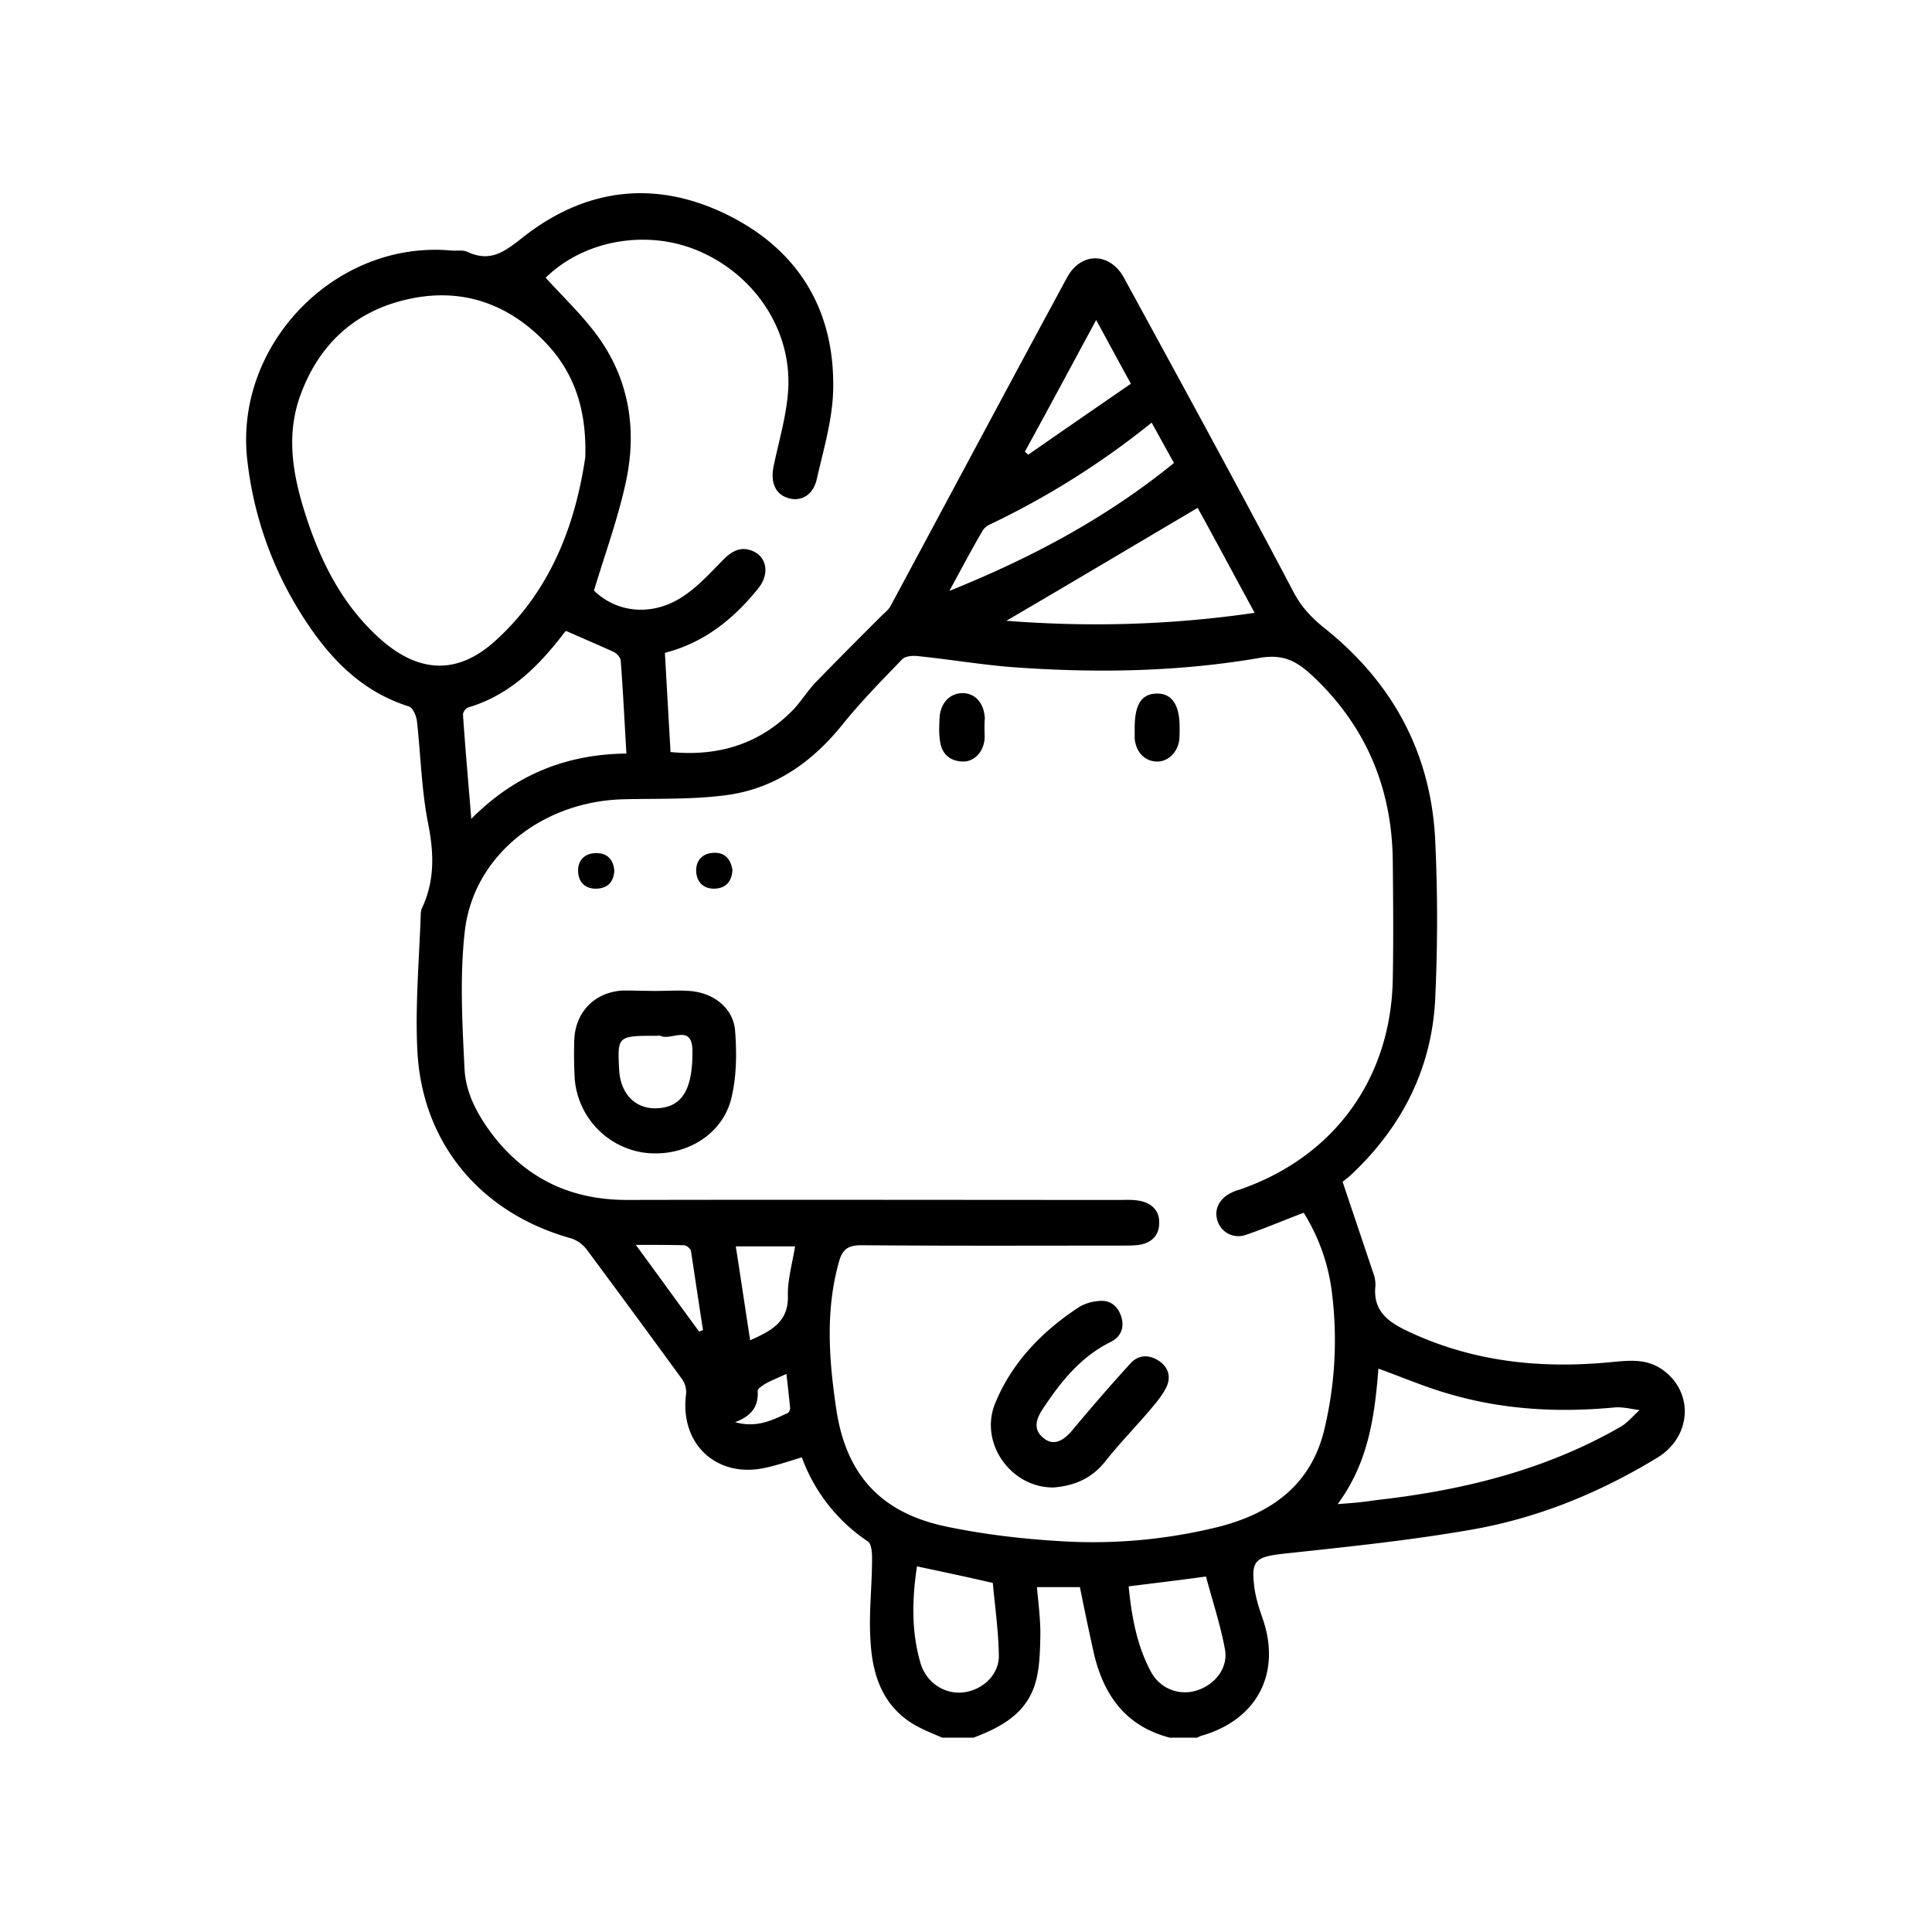 <svg width="32" height="32" fill="none" xmlns="http://www.w3.org/2000/svg"><path d="M15.606 28.781c-.143-.062-.287-.118-.425-.194-.55-.3-.731-.83-.762-1.4-.032-.45.025-.912.025-1.368 0-.1-.007-.244-.069-.288a2.84 2.84 0 0 1-1.094-1.393c-.206.062-.387.124-.581.168-.819.194-1.444-.381-1.337-1.212a.37.37 0 0 0-.075-.263 265.322 265.322 0 0 0-1.563-2.125.538.538 0 0 0-.262-.194c-1.488-.412-2.47-1.562-2.55-3.106-.038-.75.03-1.506.056-2.262 0-.031.006-.069.019-.1.218-.463.2-.925.1-1.419-.107-.55-.12-1.125-.182-1.681-.012-.088-.068-.225-.137-.244-.85-.269-1.388-.887-1.831-1.612A6.033 6.033 0 0 1 4.1 7.655C3.856 5.725 5.55 3.97 7.481 4.15c.094.006.194-.013.269.025.369.169.6 0 .894-.231 1.037-.825 2.194-.975 3.387-.394 1.188.581 1.8 1.581 1.769 2.912-.013.5-.163.994-.275 1.488-.063.262-.275.369-.488.294-.2-.069-.275-.263-.225-.513.088-.431.22-.856.244-1.294.05-.975-.55-1.868-1.456-2.268-.862-.382-1.919-.2-2.562.431.3.331.625.637.88.994.507.712.632 1.537.45 2.381-.13.606-.343 1.187-.53 1.806.375.369.968.438 1.48.094.245-.163.45-.388.657-.6.144-.144.287-.231.488-.15.243.1.287.387.093.625-.406.5-.887.894-1.543 1.063.03.55.062 1.087.093 1.643.769.075 1.438-.118 1.988-.656.156-.15.269-.344.412-.494.357-.368.719-.731 1.082-1.093.056-.057.125-.107.162-.175.975-1.813 1.944-3.632 2.925-5.444.231-.425.712-.419.944.012.944 1.731 1.887 3.456 2.806 5.2.131.25.294.419.5.588 1.119.887 1.762 2.043 1.844 3.475a27.6 27.6 0 0 1 .006 2.593c-.037 1.188-.531 2.182-1.394 2.994-.062.056-.131.107-.143.119l.506 1.506a.54.54 0 0 1 .037.219c-.043.412.207.594.538.75 1.044.494 2.143.619 3.281.519.313-.025.631-.088.919.106.544.369.506 1.119-.069 1.469-.944.575-1.962.994-3.05 1.187-1.025.181-2.069.288-3.112.4-.5.056-.576.106-.507.594.025.169.082.338.138.5.3.887-.094 1.65-1 1.919-.032.006-.063.025-.094.037h-.45c-.725-.187-1.094-.7-1.256-1.393a48.202 48.202 0 0 1-.232-1.1h-.712c.025.287.063.556.056.825-.006.268-.012.55-.094.8-.156.48-.568.7-1.012.868h-.519Zm5.988-8.694c-.332.125-.638.257-.95.363a.363.363 0 0 1-.481-.238c-.057-.187.037-.368.243-.462a.664.664 0 0 1 .119-.044c1.569-.537 2.519-1.843 2.544-3.5.012-.637.006-1.281 0-1.918-.006-1.226-.444-2.27-1.344-3.107-.238-.218-.456-.35-.844-.287-1.331.231-2.681.256-4.031.162-.544-.037-1.088-.131-1.631-.187-.094-.013-.225-.006-.281.056-.338.35-.682.7-.988 1.081-.5.619-1.119 1.056-1.912 1.163-.557.075-1.126.056-1.688.069-1.35.024-2.5.918-2.65 2.175-.087.756-.044 1.524-.006 2.287.019.419.231.794.487 1.125.563.713 1.294 1.05 2.207 1.05 2.718-.006 5.437 0 8.156 0 .093 0 .181-.006.275.006.244.025.387.163.381.375 0 .213-.137.35-.387.369-.082.006-.17.006-.25.006-1.432 0-2.863.006-4.294-.006-.225 0-.319.069-.375.281-.225.806-.163 1.619-.044 2.425.162 1.1.744 1.732 1.838 1.957.606.125 1.23.2 1.85.237a8.631 8.631 0 0 0 2.65-.237c.856-.22 1.506-.675 1.737-1.57a6.338 6.338 0 0 0 .137-2.3 3.235 3.235 0 0 0-.468-1.33ZM9.694 7.575c.025-.8-.188-1.413-.663-1.906-.606-.632-1.362-.9-2.218-.725-.894.181-1.513.725-1.832 1.587-.237.638-.143 1.263.044 1.881.256.838.631 1.613 1.306 2.2.632.544 1.263.557 1.875 0 .925-.837 1.325-1.937 1.488-3.037Zm12.462 17.338c.163-.013.269-.02.375-.032.113-.012.232-.031.344-.044 1.394-.162 2.744-.5 3.969-1.206.118-.069.206-.181.312-.275-.137-.019-.281-.056-.418-.044-.925.088-1.844.038-2.738-.225-.394-.112-.769-.274-1.169-.418-.062.781-.162 1.55-.675 2.244ZM9.375 10.45s-.019.013-.025.025c-.425.556-.9 1.037-1.6 1.244-.037.012-.087.081-.081.125.037.55.087 1.1.137 1.719.738-.744 1.588-1.07 2.569-1.082-.031-.537-.056-1.037-.094-1.543-.006-.05-.069-.12-.125-.144-.262-.119-.512-.225-.781-.344Zm10.462-2.038c-1.08.638-2.13 1.263-3.168 1.87 1.337.105 2.712.074 4.112-.132-.331-.606-.643-1.194-.944-1.738Zm-4.112 1.375c1.381-.556 2.612-1.218 3.719-2.118L19.075 7a13.527 13.527 0 0 1-2.694 1.694.273.273 0 0 0-.119.118c-.175.3-.337.607-.537.975Zm-.537 16.157c-.082.544-.094 1.075.056 1.594.094.33.4.53.712.493.319-.037.594-.293.588-.612-.006-.4-.063-.8-.1-1.2-.4-.094-.813-.181-1.256-.275Zm3.506.331c.05.506.137.988.375 1.425a.636.636 0 0 0 .768.294c.3-.1.513-.381.45-.688-.075-.4-.206-.794-.312-1.194-.413.057-.831.107-1.281.163Zm.037-19.919c-.206-.375-.381-.7-.575-1.056-.412.762-.793 1.475-1.181 2.181.019.019.037.031.056.05.556-.387 1.119-.775 1.7-1.175ZM12.425 22.2c.337-.156.637-.294.625-.738-.006-.268.075-.543.119-.818h-.982c.082.525.157 1.031.238 1.556Zm-1.894-1.581c.381.518.713.981 1.05 1.437.019-.006.038-.018.063-.025-.069-.437-.132-.875-.2-1.312-.007-.038-.075-.094-.113-.094-.25-.006-.487-.006-.8-.006Zm1.644 2.937c.369.1.619-.037.869-.15.025-.012.043-.056.043-.081a22.283 22.283 0 0 0-.062-.569c-.131.063-.231.1-.325.15-.056.032-.156.094-.15.132.012.243-.081.406-.375.518Z" fill="currentColor"/><path d="M10.863 16.413c.18 0 .368-.013.55 0 .393.024.73.274.762.656.031.381.025.787-.069 1.15-.168.618-.819.968-1.469.868a1.343 1.343 0 0 1-1.118-1.224 7.371 7.371 0 0 1-.007-.644c.02-.463.344-.788.807-.813.181 0 .362.007.543.007Zm.018.743c-.656 0-.656 0-.625.575.025.394.275.644.631.625.413-.019.588-.312.582-.956-.006-.45-.356-.156-.531-.244-.026-.006-.044 0-.057 0ZM17.456 24.637c-.706.013-1.25-.737-.968-1.406.28-.675.78-1.187 1.393-1.587a.73.73 0 0 1 .306-.094c.188-.025.32.069.382.25.062.188-.006.344-.169.425-.506.25-.837.669-1.137 1.125-.113.175-.15.344.037.481.15.113.306.044.462-.143.313-.375.632-.744.963-1.107.125-.137.294-.15.456-.05.163.1.219.263.144.431-.063.138-.169.263-.269.382-.244.287-.512.562-.75.862-.219.275-.494.4-.85.431ZM16.306 12.056c0 .069.006.132 0 .2-.025.213-.181.369-.375.357-.212-.013-.337-.138-.362-.344-.019-.125-.013-.25-.007-.375.013-.25.17-.413.382-.413s.356.169.368.419c-.006.056-.006.106-.006.156ZM18.794 12.056c0-.387.112-.562.362-.568.257-.007.388.193.382.58 0 .07 0 .132-.007.2-.037.213-.2.357-.387.345-.194-.013-.331-.163-.35-.382v-.175ZM10.175 14.425c-.013.181-.106.287-.294.294-.187.006-.3-.106-.306-.288-.006-.181.113-.3.294-.3.181-.006.293.1.306.294ZM12.131 14.412c-.012.188-.106.3-.293.307-.188.006-.3-.113-.307-.288-.006-.181.106-.3.294-.306.181-.006.281.106.306.287Z" fill="currentColor"/></svg>
